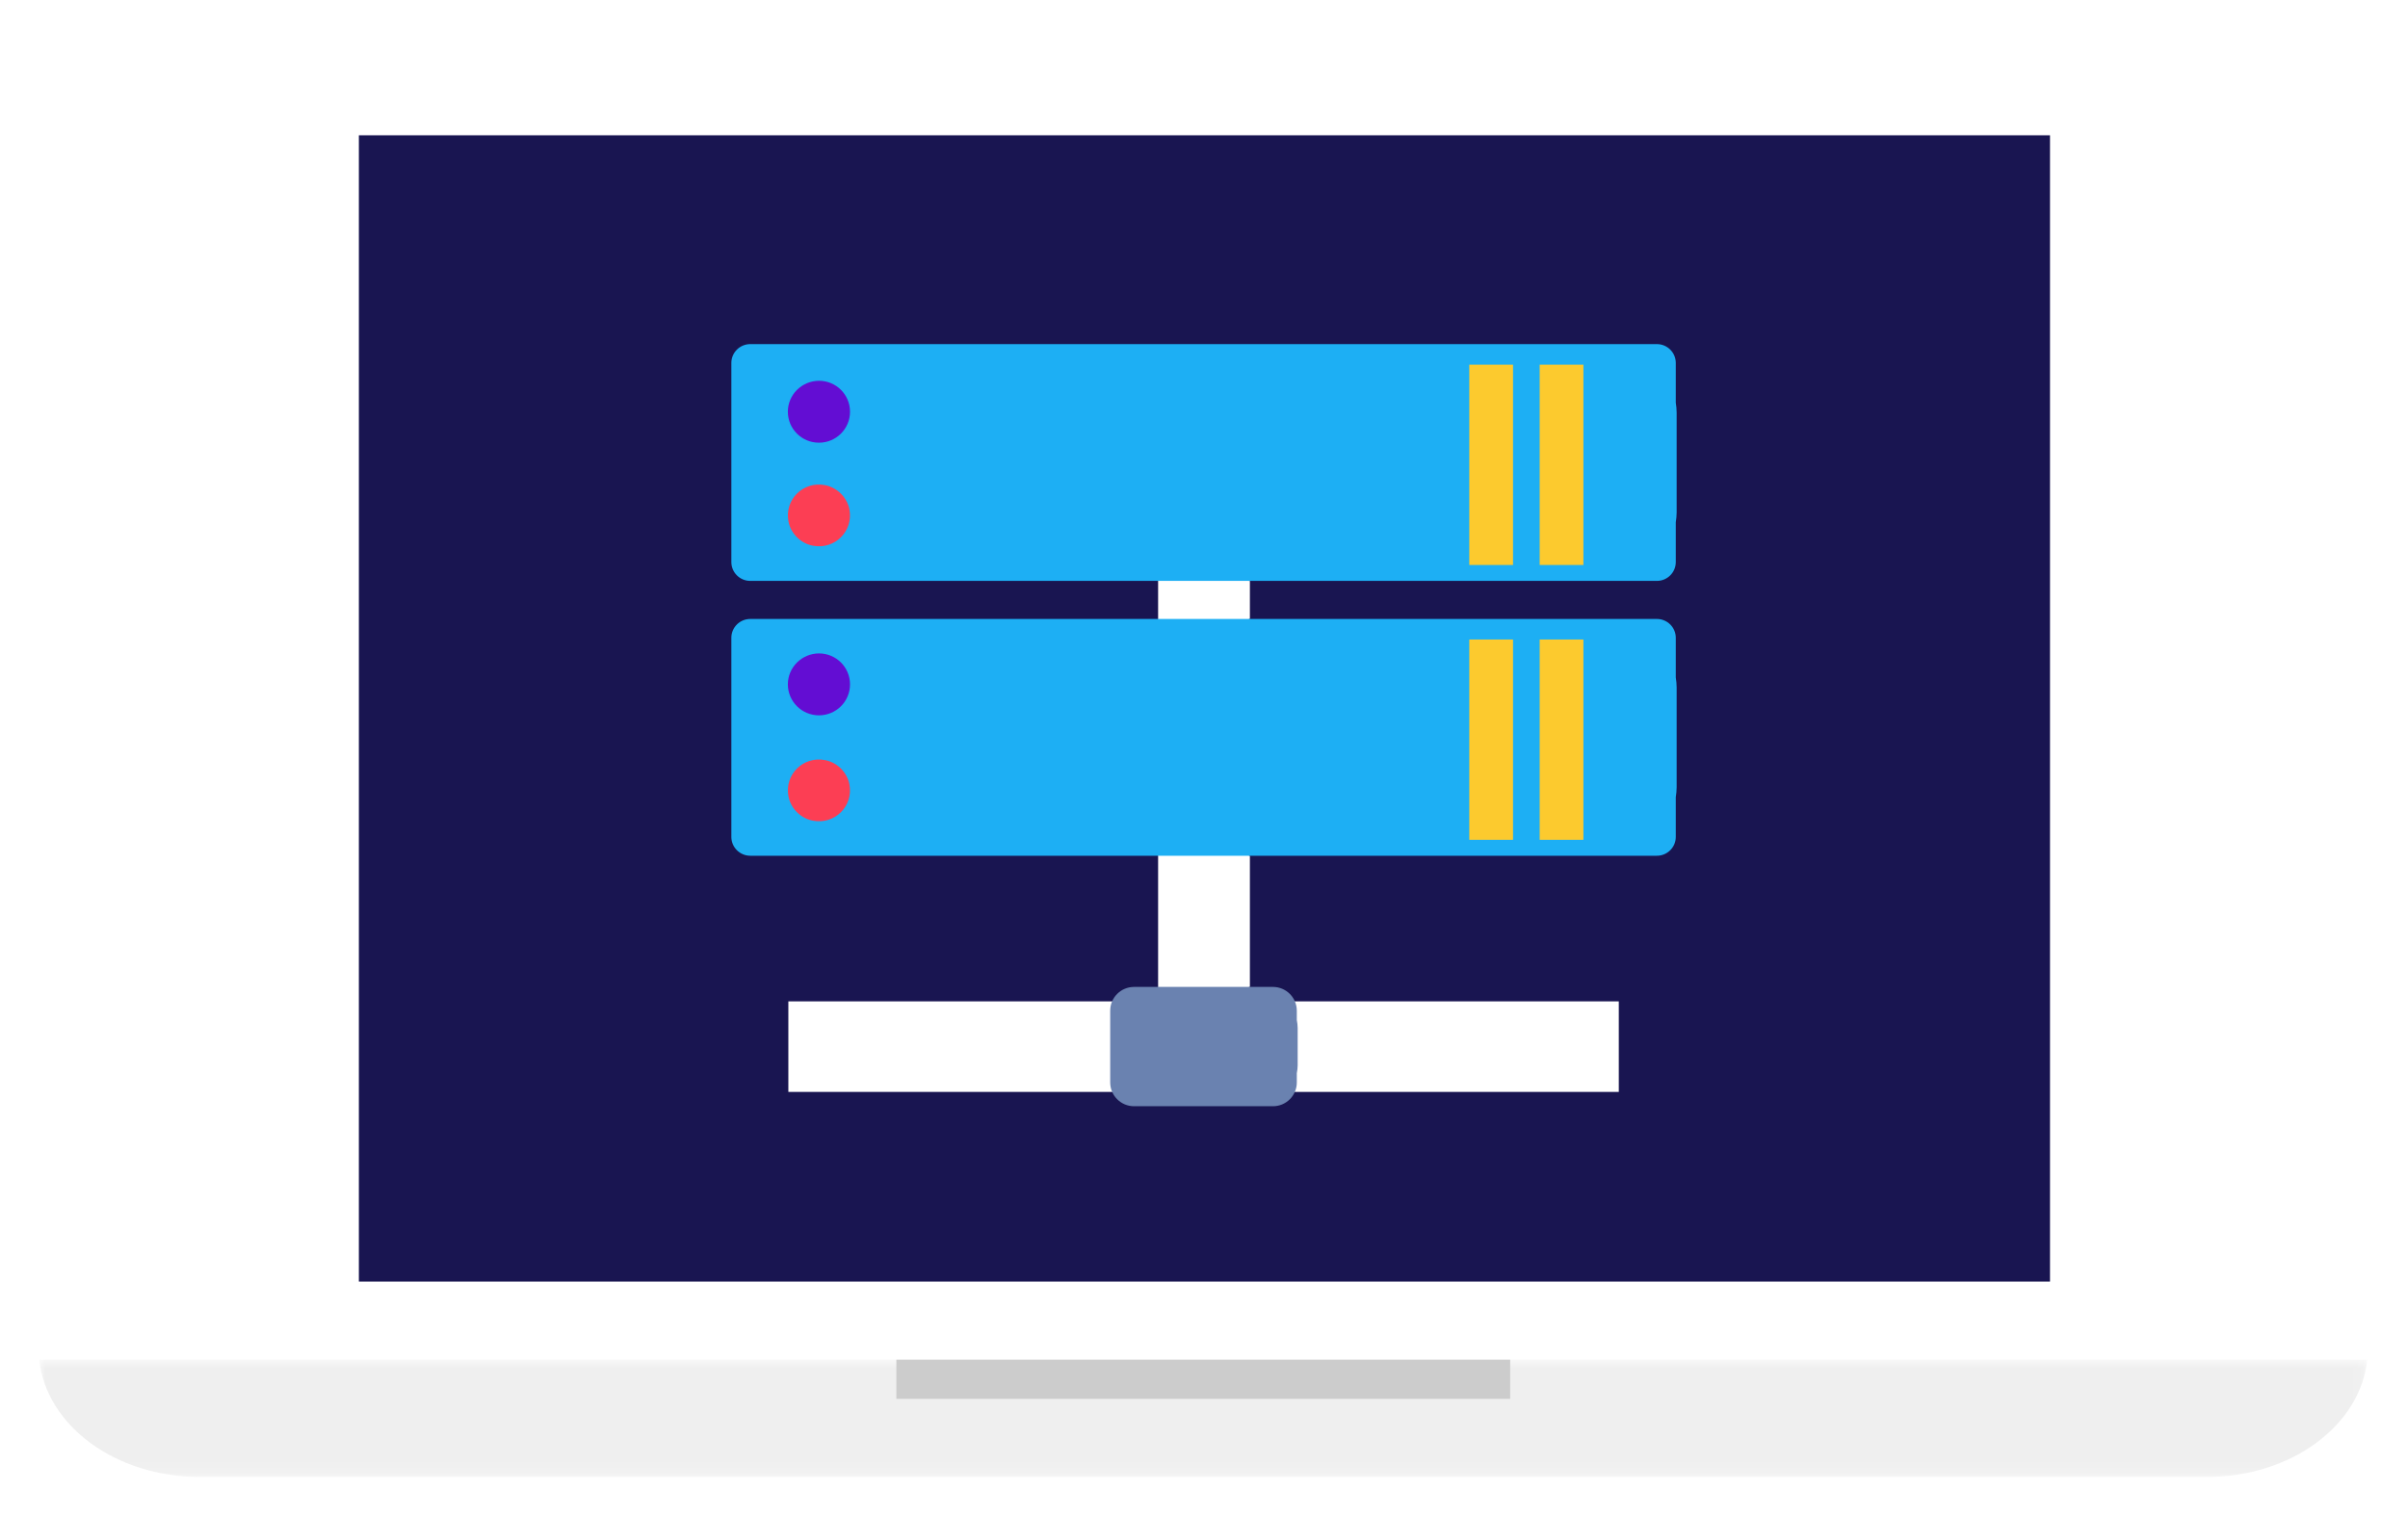 <svg width="184" height="116" viewBox="0 0 184 116" fill="none" xmlns="http://www.w3.org/2000/svg">
<g filter="url(#filter0_d_38_2616)">
<path fill-rule="evenodd" clip-rule="evenodd" d="M163.035 100.902C163.035 103.108 161.245 104.889 159.044 104.889H24.847C22.646 104.889 20.857 103.108 20.857 100.902V5.357C20.857 3.151 22.646 1.369 24.847 1.369H159.044C161.245 1.369 163.035 3.151 163.035 5.357V100.902Z" fill="white"/>
<path fill-rule="evenodd" clip-rule="evenodd" d="M27.422 95.929H156.645V8.338H27.422V95.929Z" fill="#191551"/>
<g clip-path="url(#clip0_38_2616)">
<path d="M88.494 24.593V74.516H60.24V81.435H123.695V74.516H95.44V73.412H95.506V63.389H95.44V45.295H95.506V42.387H95.44V24.593H88.494Z" fill="white"/>
<path d="M97.271 73.413H96.013H95.497H92.023H86.654C85.65 73.413 84.833 74.226 84.833 75.227V80.715C84.833 81.716 85.65 82.529 86.654 82.529H92.023H96.013H97.271C98.275 82.529 99.092 81.716 99.092 80.715V80.005C99.129 79.808 99.157 79.612 99.157 79.406V76.545C99.157 76.339 99.129 76.143 99.092 75.947V75.236C99.092 74.226 98.275 73.413 97.271 73.413Z" fill="#6A82B0"/>
<path d="M126.605 45.296H122.859H95.506H92.033H57.33C56.532 45.296 55.884 45.941 55.884 46.736V61.949C55.884 62.744 56.532 63.389 57.33 63.389H92.033H95.506H122.859H126.605C127.403 63.389 128.05 62.744 128.05 61.949V58.91C128.088 58.658 128.116 58.405 128.116 58.153V50.532C128.116 50.27 128.088 50.018 128.05 49.765V46.736C128.05 45.941 127.403 45.296 126.605 45.296Z" fill="#1DAFF4"/>
<path d="M126.605 24.294H122.859H92.08H92.033H57.33C56.532 24.294 55.884 24.939 55.884 25.734V40.947C55.884 41.742 56.532 42.388 57.33 42.388H92.033H95.506H122.859H126.605C127.403 42.388 128.05 41.742 128.05 40.947V37.909C128.088 37.656 128.116 37.404 128.116 37.151V29.53C128.116 29.269 128.088 29.016 128.05 28.764V25.734C128.05 24.939 127.403 24.294 126.605 24.294Z" fill="#1DAFF4"/>
<path d="M120.991 25.865H117.65V41.172H120.991V25.865Z" fill="#FCCA2E"/>
<path d="M115.613 25.865H112.271V41.172H115.613V25.865Z" fill="#FCCA2E"/>
<path d="M120.991 46.867H117.65V62.173H120.991V46.867Z" fill="#FCCA2E"/>
<path d="M115.613 46.867H112.271V62.173H115.613V46.867Z" fill="#FCCA2E"/>
<path d="M60.202 29.461C60.202 30.77 61.263 31.827 62.577 31.827C63.891 31.827 64.952 30.77 64.952 29.461C64.952 28.152 63.891 27.096 62.577 27.096C61.263 27.105 60.202 28.162 60.202 29.461Z" fill="#630DD3"/>
<path d="M63.037 35.07C61.366 34.752 59.93 36.182 60.249 37.847C60.427 38.773 61.188 39.53 62.117 39.698C63.788 40.016 65.224 38.586 64.905 36.921C64.726 36.005 63.966 35.247 63.037 35.07Z" fill="#FC3E54"/>
<path d="M60.202 50.294C60.202 51.594 61.263 52.66 62.577 52.66C63.891 52.66 64.952 51.603 64.952 50.294C64.952 48.985 63.891 47.929 62.577 47.929C61.263 47.938 60.202 48.995 60.202 50.294Z" fill="#630DD3"/>
<path d="M63.037 56.081C61.366 55.763 59.93 57.193 60.249 58.858C60.427 59.783 61.188 60.541 62.117 60.709C63.788 61.027 65.224 59.596 64.905 57.932C64.726 57.006 63.966 56.249 63.037 56.081Z" fill="#FC3E54"/>
</g>
<mask id="mask0_38_2616" style="mask-type:alpha" maskUnits="userSpaceOnUse" x="3" y="101" width="178" height="10">
<path fill-rule="evenodd" clip-rule="evenodd" d="M3 101.899H180.89V110.86H3V101.899Z" fill="white"/>
</mask>
<g mask="url(#mask0_38_2616)">
<path fill-rule="evenodd" clip-rule="evenodd" d="M3 101.899C3.53 106.913 8.799 110.86 15.282 110.86H168.606C175.093 110.86 180.358 106.913 180.891 101.899H3Z" fill="#EFEFEF"/>
</g>
<path fill-rule="evenodd" clip-rule="evenodd" d="M68.495 104.889H115.396V101.899H68.495V104.889Z" fill="#CCCCCC"/>
</g>
<defs>
<filter id="filter0_d_38_2616" x="0" y="0.369" width="183.891" height="115.491" filterUnits="userSpaceOnUse" color-interpolation-filters="sRGB">
<feFlood flood-opacity="0" result="BackgroundImageFix"/>
<feColorMatrix in="SourceAlpha" type="matrix" values="0 0 0 0 0 0 0 0 0 0 0 0 0 0 0 0 0 0 127 0" result="hardAlpha"/>
<feOffset dy="2"/>
<feGaussianBlur stdDeviation="1.5"/>
<feColorMatrix type="matrix" values="0 0 0 0 0 0 0 0 0 0 0 0 0 0 0 0 0 0 0.15 0"/>
<feBlend mode="normal" in2="BackgroundImageFix" result="effect1_dropShadow_38_2616"/>
<feBlend mode="normal" in="SourceGraphic" in2="effect1_dropShadow_38_2616" result="shape"/>
</filter>
<clipPath id="clip0_38_2616">
<rect width="72.232" height="58.235" fill="white" transform="translate(55.884 24.294)"/>
</clipPath>
</defs>
</svg>
